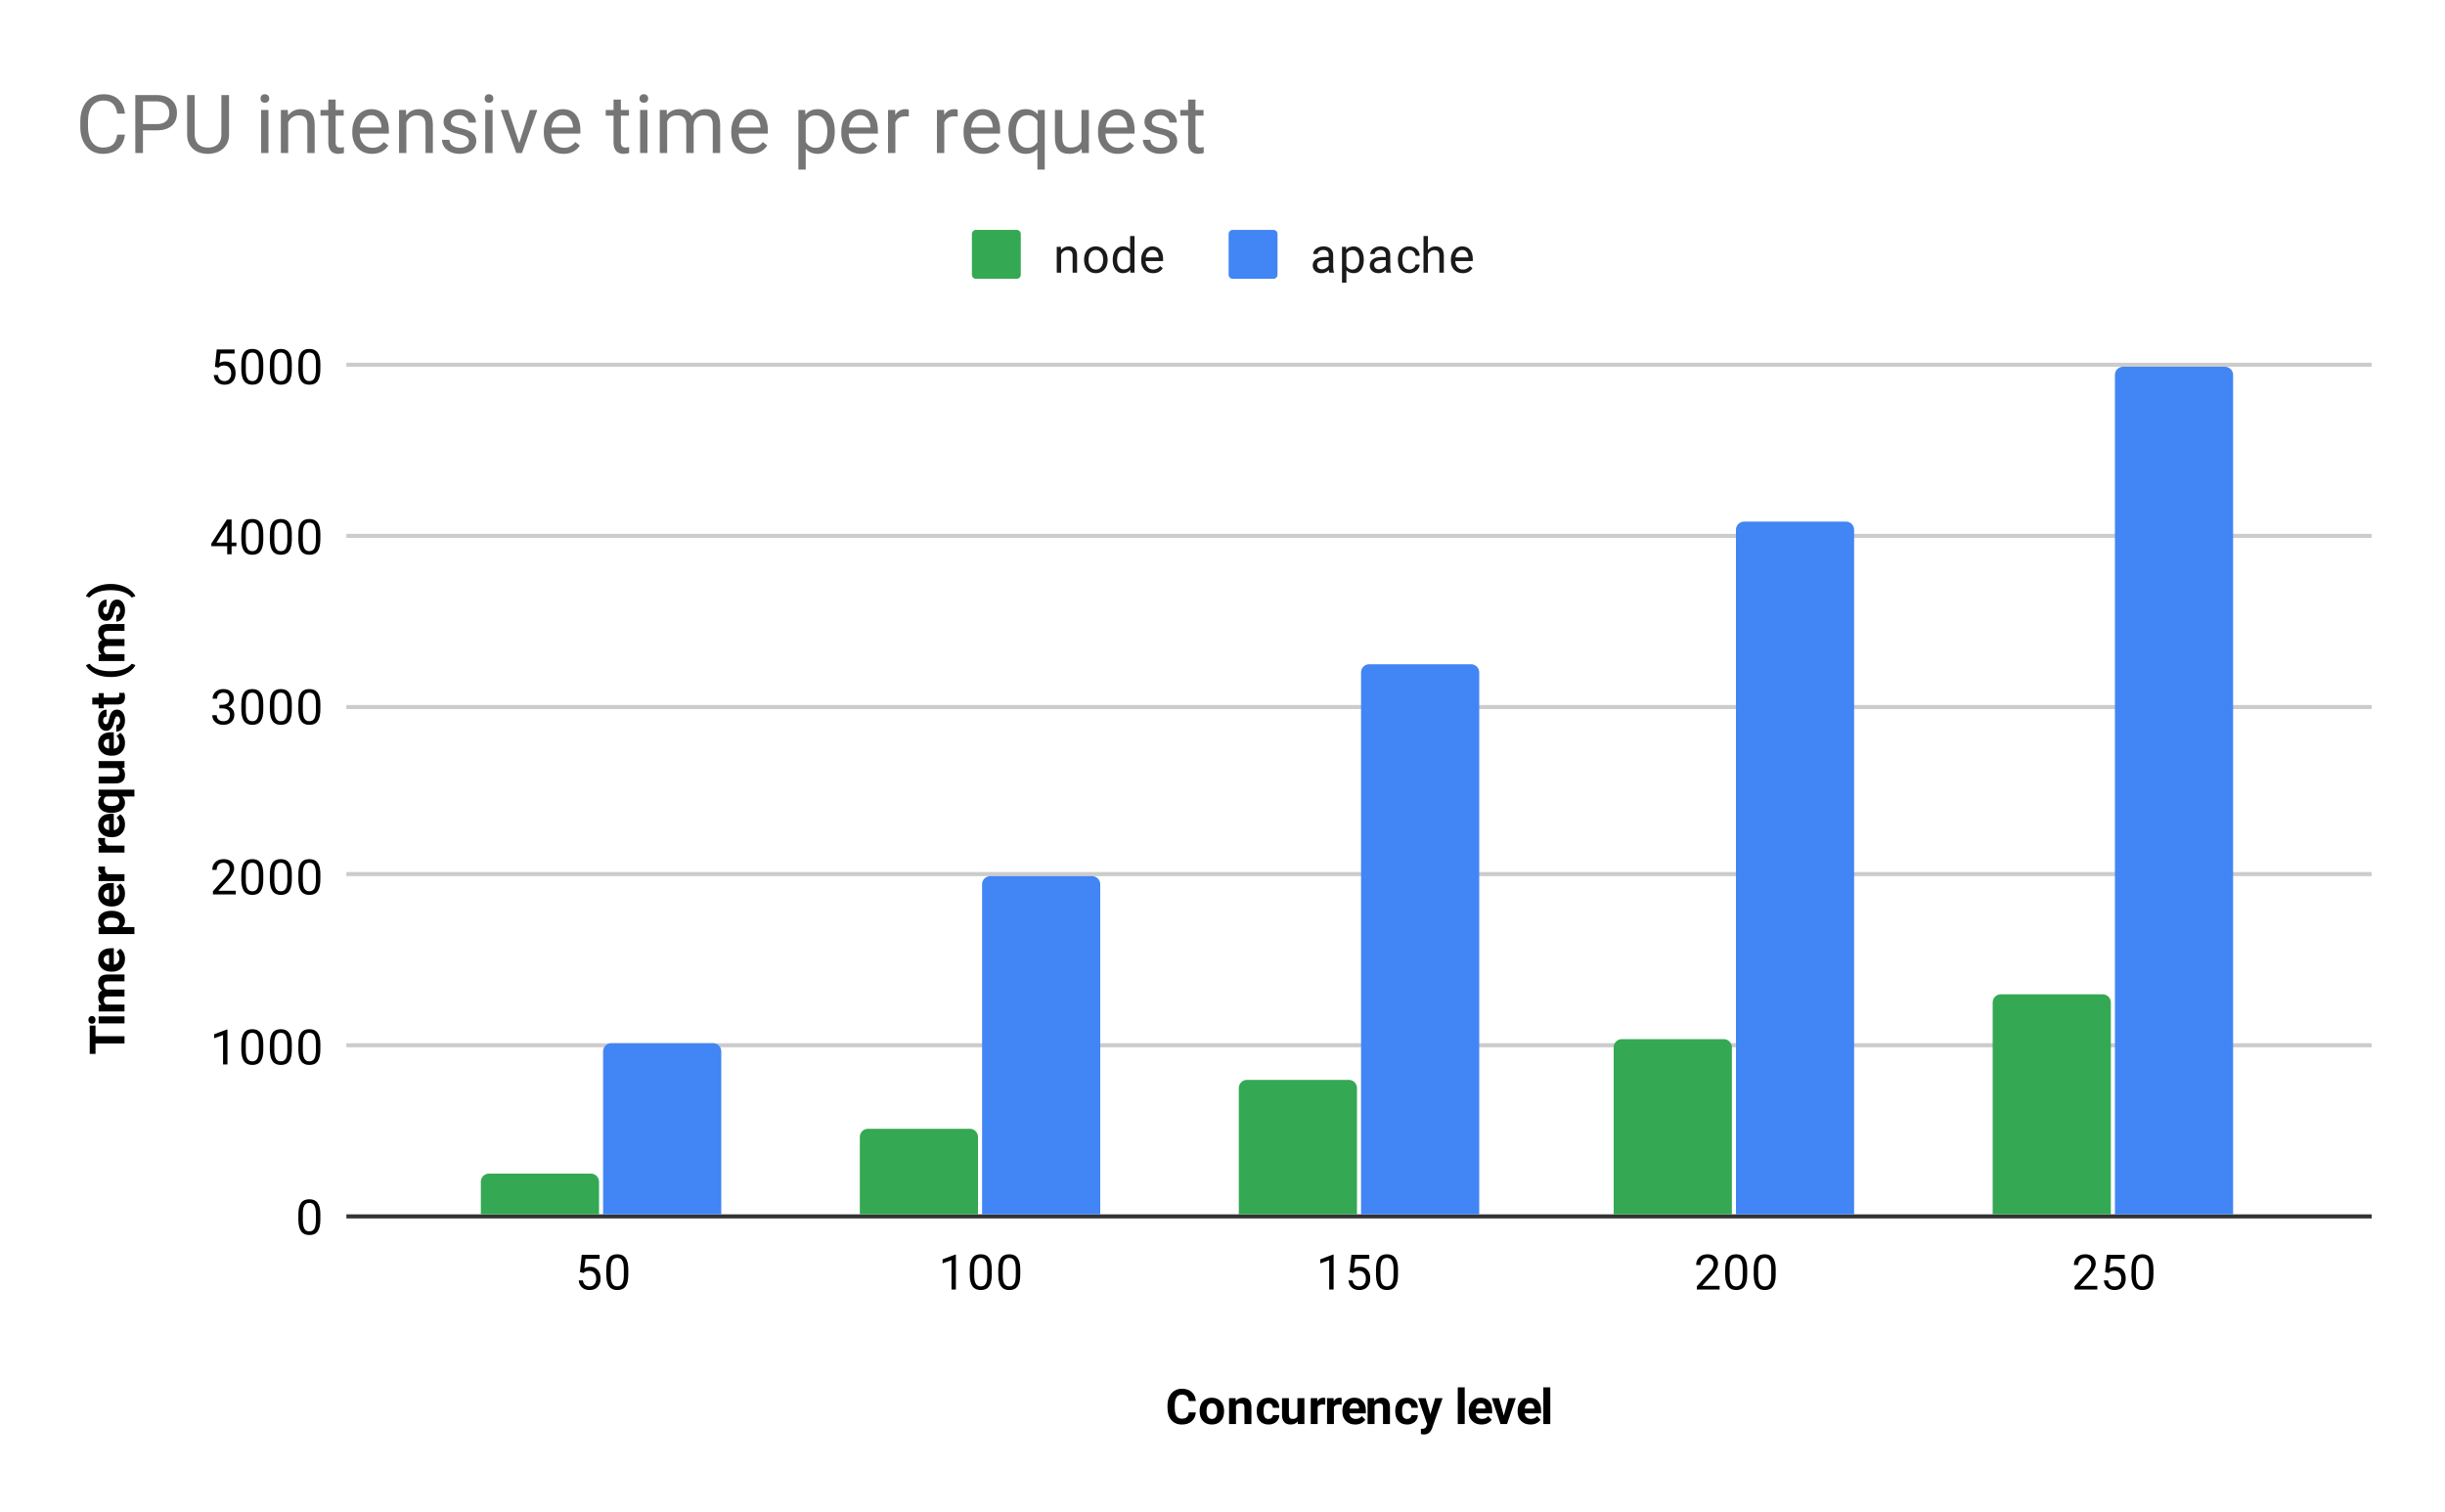 <svg version="1.1" viewBox="0.0 0.0 600.0 371.0" fill="none" stroke="none" stroke-linecap="square" stroke-miterlimit="10" width="600" height="371" xmlns:xlink="http://www.w3.org/1999/xlink" xmlns="http://www.w3.org/2000/svg"><path fill="#ffffff" d="M0 0L600.0 0L600.0 371.0L0 371.0L0 0Z" fill-rule="nonzero"/><path stroke="#333333" stroke-width="1.0" stroke-linecap="butt" d="M85.5 298.5L581.5 298.5" fill-rule="nonzero"/><path stroke="#cccccc" stroke-width="1.0" stroke-linecap="butt" d="M85.5 256.5L581.5 256.5" fill-rule="nonzero"/><path stroke="#cccccc" stroke-width="1.0" stroke-linecap="butt" d="M85.5 214.5L581.5 214.5" fill-rule="nonzero"/><path stroke="#cccccc" stroke-width="1.0" stroke-linecap="butt" d="M85.5 173.5L581.5 173.5" fill-rule="nonzero"/><path stroke="#cccccc" stroke-width="1.0" stroke-linecap="butt" d="M85.5 131.5L581.5 131.5" fill-rule="nonzero"/><path stroke="#cccccc" stroke-width="1.0" stroke-linecap="butt" d="M85.5 89.5L581.5 89.5" fill-rule="nonzero"/><clipPath id="id_0"><path d="M85.55 89.783L581.45 89.783L581.45 298.45L85.55 298.45L85.55 89.783Z" clip-rule="nonzero"/></clipPath><path stroke="#000000" stroke-width="0.0" stroke-linecap="butt" stroke-opacity="0.0" clip-path="url(#id_0)" d="M147.0 298.0L118.0 298.0L118.0 290.0C118.0 288.895 118.895 288.0 120.0 288.0L145.0 288.0C146.105 288.0 147.0 288.895 147.0 290.0Z" fill-rule="nonzero"/><path fill="#34a853" clip-path="url(#id_0)" d="M147.0 298.0L118.0 298.0L118.0 290.0C118.0 288.895 118.895 288.0 120.0 288.0L145.0 288.0C146.105 288.0 147.0 288.895 147.0 290.0Z" fill-rule="nonzero"/><path stroke="#000000" stroke-width="0.0" stroke-linecap="butt" stroke-opacity="0.0" clip-path="url(#id_0)" d="M240.0 298.0L211.0 298.0L211.0 279.0C211.0 277.895 211.895 277.0 213.0 277.0L238.0 277.0C239.105 277.0 240.0 277.895 240.0 279.0Z" fill-rule="nonzero"/><path fill="#34a853" clip-path="url(#id_0)" d="M240.0 298.0L211.0 298.0L211.0 279.0C211.0 277.895 211.895 277.0 213.0 277.0L238.0 277.0C239.105 277.0 240.0 277.895 240.0 279.0Z" fill-rule="nonzero"/><path stroke="#000000" stroke-width="0.0" stroke-linecap="butt" stroke-opacity="0.0" clip-path="url(#id_0)" d="M333.0 298.0L304.0 298.0L304.0 267.0C304.0 265.895 304.895 265.0 306.0 265.0L331.0 265.0C332.105 265.0 333.0 265.895 333.0 267.0Z" fill-rule="nonzero"/><path fill="#34a853" clip-path="url(#id_0)" d="M333.0 298.0L304.0 298.0L304.0 267.0C304.0 265.895 304.895 265.0 306.0 265.0L331.0 265.0C332.105 265.0 333.0 265.895 333.0 267.0Z" fill-rule="nonzero"/><path stroke="#000000" stroke-width="0.0" stroke-linecap="butt" stroke-opacity="0.0" clip-path="url(#id_0)" d="M425.0 298.0L396.0 298.0L396.0 257.0C396.0 255.895 396.895 255.0 398.0 255.0L423.0 255.0C424.105 255.0 425.0 255.895 425.0 257.0Z" fill-rule="nonzero"/><path fill="#34a853" clip-path="url(#id_0)" d="M425.0 298.0L396.0 298.0L396.0 257.0C396.0 255.895 396.895 255.0 398.0 255.0L423.0 255.0C424.105 255.0 425.0 255.895 425.0 257.0Z" fill-rule="nonzero"/><path stroke="#000000" stroke-width="0.0" stroke-linecap="butt" stroke-opacity="0.0" clip-path="url(#id_0)" d="M518.0 298.0L489.0 298.0L489.0 246.0C489.0 244.895 489.895 244.0 491.0 244.0L516.0 244.0C517.105 244.0 518.0 244.895 518.0 246.0Z" fill-rule="nonzero"/><path fill="#34a853" clip-path="url(#id_0)" d="M518.0 298.0L489.0 298.0L489.0 246.0C489.0 244.895 489.895 244.0 491.0 244.0L516.0 244.0C517.105 244.0 518.0 244.895 518.0 246.0Z" fill-rule="nonzero"/><path stroke="#000000" stroke-width="0.0" stroke-linecap="butt" stroke-opacity="0.0" clip-path="url(#id_0)" d="M177.0 298.0L148.0 298.0L148.0 258.0C148.0 256.895 148.895 256.0 150.0 256.0L175.0 256.0C176.105 256.0 177.0 256.895 177.0 258.0Z" fill-rule="nonzero"/><path fill="#4285f4" clip-path="url(#id_0)" d="M177.0 298.0L148.0 298.0L148.0 258.0C148.0 256.895 148.895 256.0 150.0 256.0L175.0 256.0C176.105 256.0 177.0 256.895 177.0 258.0Z" fill-rule="nonzero"/><path stroke="#000000" stroke-width="0.0" stroke-linecap="butt" stroke-opacity="0.0" clip-path="url(#id_0)" d="M270.0 298.0L241.0 298.0L241.0 217.0C241.0 215.895 241.895 215.0 243.0 215.0L268.0 215.0C269.105 215.0 270.0 215.895 270.0 217.0Z" fill-rule="nonzero"/><path fill="#4285f4" clip-path="url(#id_0)" d="M270.0 298.0L241.0 298.0L241.0 217.0C241.0 215.895 241.895 215.0 243.0 215.0L268.0 215.0C269.105 215.0 270.0 215.895 270.0 217.0Z" fill-rule="nonzero"/><path stroke="#000000" stroke-width="0.0" stroke-linecap="butt" stroke-opacity="0.0" clip-path="url(#id_0)" d="M363.0 298.0L334.0 298.0L334.0 165.0C334.0 163.895 334.895 163.0 336.0 163.0L361.0 163.0C362.105 163.0 363.0 163.895 363.0 165.0Z" fill-rule="nonzero"/><path fill="#4285f4" clip-path="url(#id_0)" d="M363.0 298.0L334.0 298.0L334.0 165.0C334.0 163.895 334.895 163.0 336.0 163.0L361.0 163.0C362.105 163.0 363.0 163.895 363.0 165.0Z" fill-rule="nonzero"/><path stroke="#000000" stroke-width="0.0" stroke-linecap="butt" stroke-opacity="0.0" clip-path="url(#id_0)" d="M455.0 298.0L426.0 298.0L426.0 130.0C426.0 128.895 426.895 128.0 428.0 128.0L453.0 128.0C454.105 128.0 455.0 128.895 455.0 130.0Z" fill-rule="nonzero"/><path fill="#4285f4" clip-path="url(#id_0)" d="M455.0 298.0L426.0 298.0L426.0 130.0C426.0 128.895 426.895 128.0 428.0 128.0L453.0 128.0C454.105 128.0 455.0 128.895 455.0 130.0Z" fill-rule="nonzero"/><path stroke="#000000" stroke-width="0.0" stroke-linecap="butt" stroke-opacity="0.0" clip-path="url(#id_0)" d="M548.0 298.0L519.0 298.0L519.0 92.0C519.0 90.895 519.895 90.0 521.0 90.0L546.0 90.0C547.105 90.0 548.0 90.895 548.0 92.0Z" fill-rule="nonzero"/><path fill="#4285f4" clip-path="url(#id_0)" d="M548.0 298.0L519.0 298.0L519.0 92.0C519.0 90.895 519.895 90.0 521.0 90.0L546.0 90.0C547.105 90.0 548.0 90.895 548.0 92.0Z" fill-rule="nonzero"/><path fill="#000000" d="M293.453 346.606Q293.359 347.981 292.438 348.778Q291.531 349.575 290.031 349.575Q288.391 349.575 287.438 348.466Q286.5 347.356 286.5 345.434L286.5 344.903Q286.5 343.684 286.938 342.747Q287.375 341.809 288.172 341.309Q288.984 340.794 290.047 340.794Q291.531 340.794 292.422 341.591Q293.328 342.387 293.469 343.809L291.719 343.809Q291.656 342.981 291.25 342.622Q290.859 342.247 290.047 342.247Q289.172 342.247 288.734 342.872Q288.297 343.497 288.281 344.825L288.281 345.466Q288.281 346.856 288.703 347.497Q289.125 348.137 290.031 348.137Q290.844 348.137 291.234 347.762Q291.641 347.387 291.703 346.606L293.453 346.606ZM294.391 346.216Q294.391 345.278 294.75 344.544Q295.109 343.794 295.797 343.403Q296.484 342.997 297.375 342.997Q298.672 342.997 299.469 343.778Q300.281 344.559 300.375 345.903L300.391 346.341Q300.391 347.809 299.578 348.7Q298.766 349.575 297.391 349.575Q296.016 349.575 295.203 348.7Q294.391 347.809 294.391 346.294L294.391 346.216ZM296.078 346.341Q296.078 347.247 296.422 347.731Q296.766 348.2 297.391 348.2Q298.016 348.2 298.359 347.731Q298.703 347.262 298.703 346.216Q298.703 345.341 298.359 344.856Q298.016 344.356 297.375 344.356Q296.766 344.356 296.422 344.841Q296.078 345.325 296.078 346.341ZM303.203 343.106L303.266 343.841Q303.938 342.997 305.078 342.997Q306.094 342.997 306.578 343.591Q307.078 344.169 307.094 345.356L307.094 349.45L305.391 349.45L305.391 345.387Q305.391 344.856 305.156 344.622Q304.922 344.372 304.375 344.372Q303.672 344.372 303.312 344.981L303.312 349.45L301.609 349.45L301.609 343.106L303.203 343.106ZM311.281 348.2Q311.75 348.2 312.047 347.95Q312.344 347.684 312.359 347.262L313.938 347.262Q313.938 347.903 313.594 348.45Q313.25 348.981 312.641 349.278Q312.047 349.575 311.312 349.575Q309.953 349.575 309.172 348.716Q308.391 347.841 308.391 346.309L308.391 346.2Q308.391 344.731 309.172 343.872Q309.953 342.997 311.312 342.997Q312.5 342.997 313.219 343.669Q313.938 344.341 313.938 345.466L312.359 345.466Q312.344 344.981 312.047 344.669Q311.75 344.356 311.281 344.356Q310.688 344.356 310.375 344.794Q310.078 345.231 310.078 346.184L310.078 346.372Q310.078 347.341 310.375 347.778Q310.672 348.2 311.281 348.2ZM318.453 348.809Q317.828 349.575 316.719 349.575Q315.688 349.575 315.156 348.981Q314.625 348.387 314.609 347.262L314.609 343.106L316.297 343.106L316.297 347.2Q316.297 348.2 317.203 348.2Q318.062 348.2 318.391 347.591L318.391 343.106L320.094 343.106L320.094 349.45L318.5 349.45L318.453 348.809ZM325.219 344.7Q324.875 344.653 324.609 344.653Q323.641 344.653 323.344 345.294L323.344 349.45L321.656 349.45L321.656 343.106L323.25 343.106L323.297 343.872Q323.812 342.997 324.703 342.997Q324.984 342.997 325.234 343.075L325.219 344.7ZM329.219 344.7Q328.875 344.653 328.609 344.653Q327.641 344.653 327.344 345.294L327.344 349.45L325.656 349.45L325.656 343.106L327.25 343.106L327.297 343.872Q327.812 342.997 328.703 342.997Q328.984 342.997 329.234 343.075L329.219 344.7ZM332.562 349.575Q331.172 349.575 330.297 348.716Q329.422 347.856 329.422 346.434L329.422 346.262Q329.422 345.309 329.781 344.559Q330.156 343.809 330.828 343.403Q331.516 342.997 332.375 342.997Q333.688 342.997 334.422 343.825Q335.172 344.637 335.172 346.137L335.172 346.825L331.141 346.825Q331.219 347.45 331.625 347.825Q332.047 348.2 332.688 348.2Q333.656 348.2 334.203 347.497L335.047 348.419Q334.656 348.966 334.0 349.278Q333.359 349.575 332.562 349.575ZM332.375 344.356Q331.875 344.356 331.562 344.7Q331.25 345.044 331.156 345.669L333.516 345.669L333.516 345.544Q333.5 344.981 333.203 344.669Q332.922 344.356 332.375 344.356ZM337.203 343.106L337.266 343.841Q337.938 342.997 339.078 342.997Q340.094 342.997 340.578 343.591Q341.078 344.169 341.094 345.356L341.094 349.45L339.391 349.45L339.391 345.387Q339.391 344.856 339.156 344.622Q338.922 344.372 338.375 344.372Q337.672 344.372 337.312 344.981L337.312 349.45L335.609 349.45L335.609 343.106L337.203 343.106ZM345.281 348.2Q345.75 348.2 346.047 347.95Q346.344 347.684 346.359 347.262L347.938 347.262Q347.938 347.903 347.594 348.45Q347.25 348.981 346.641 349.278Q346.047 349.575 345.312 349.575Q343.953 349.575 343.172 348.716Q342.391 347.841 342.391 346.309L342.391 346.2Q342.391 344.731 343.172 343.872Q343.953 342.997 345.312 342.997Q346.5 342.997 347.219 343.669Q347.938 344.341 347.938 345.466L346.359 345.466Q346.344 344.981 346.047 344.669Q345.75 344.356 345.281 344.356Q344.688 344.356 344.375 344.794Q344.078 345.231 344.078 346.184L344.078 346.372Q344.078 347.341 344.375 347.778Q344.672 348.2 345.281 348.2ZM351.016 347.059L352.188 343.106L354.0 343.106L351.453 350.434L351.312 350.762Q350.75 352.012 349.438 352.012Q349.078 352.012 348.688 351.903L348.688 350.622L348.953 350.622Q349.438 350.622 349.672 350.466Q349.906 350.325 350.047 349.997L350.234 349.466L348.016 343.106L349.844 343.106L351.016 347.059ZM359.438 349.45L357.734 349.45L357.734 340.45L359.438 340.45L359.438 349.45ZM363.562 349.575Q362.172 349.575 361.297 348.716Q360.422 347.856 360.422 346.434L360.422 346.262Q360.422 345.309 360.781 344.559Q361.156 343.809 361.828 343.403Q362.516 342.997 363.375 342.997Q364.688 342.997 365.422 343.825Q366.172 344.637 366.172 346.137L366.172 346.825L362.141 346.825Q362.219 347.45 362.625 347.825Q363.047 348.2 363.688 348.2Q364.656 348.2 365.203 347.497L366.047 348.419Q365.656 348.966 365.0 349.278Q364.359 349.575 363.562 349.575ZM363.375 344.356Q362.875 344.356 362.562 344.7Q362.25 345.044 362.156 345.669L364.516 345.669L364.516 345.544Q364.5 344.981 364.203 344.669Q363.922 344.356 363.375 344.356ZM369.031 347.387L370.203 343.106L371.969 343.106L369.828 349.45L368.219 349.45L366.078 343.106L367.844 343.106L369.031 347.387ZM375.562 349.575Q374.172 349.575 373.297 348.716Q372.422 347.856 372.422 346.434L372.422 346.262Q372.422 345.309 372.781 344.559Q373.156 343.809 373.828 343.403Q374.516 342.997 375.375 342.997Q376.688 342.997 377.422 343.825Q378.172 344.637 378.172 346.137L378.172 346.825L374.141 346.825Q374.219 347.45 374.625 347.825Q375.047 348.2 375.688 348.2Q376.656 348.2 377.203 347.497L378.047 348.419Q377.656 348.966 377.0 349.278Q376.359 349.575 375.562 349.575ZM375.375 344.356Q374.875 344.356 374.562 344.7Q374.25 345.044 374.156 345.669L376.516 345.669L376.516 345.544Q376.5 344.981 376.203 344.669Q375.922 344.356 375.375 344.356ZM380.438 349.45L378.734 349.45L378.734 340.45L380.438 340.45L380.438 349.45Z" fill-rule="nonzero"/><path fill="#000000" d="M23.441 251.679L23.441 254.289L30.55 254.289L30.55 256.054L23.441 256.054L23.441 258.632L22.019 258.632L22.019 251.679L23.441 251.679ZM30.55 249.429L30.55 251.132L24.206 251.132L24.206 249.429L30.55 249.429ZM22.566 251.226Q22.191 251.226 21.941 250.976Q21.691 250.71 21.691 250.273Q21.691 249.851 21.941 249.601Q22.191 249.335 22.566 249.335Q22.956 249.335 23.206 249.601Q23.441 249.851 23.441 250.289Q23.441 250.71 23.206 250.976Q22.956 251.226 22.566 251.226ZM24.206 246.632L24.925 246.57Q24.097 245.898 24.097 244.757Q24.097 243.523 25.066 243.07Q24.097 242.398 24.097 241.164Q24.097 240.132 24.706 239.632Q25.3 239.132 26.503 239.132L30.55 239.132L30.55 240.82L26.503 240.82Q25.972 240.82 25.722 241.039Q25.472 241.242 25.472 241.789Q25.472 242.539 26.191 242.835L30.55 242.835L30.55 244.523L26.519 244.523Q25.956 244.523 25.722 244.742Q25.472 244.96 25.472 245.476Q25.472 246.195 26.066 246.523L30.55 246.523L30.55 248.21L24.206 248.21L24.206 246.632ZM30.675 235.304Q30.675 236.695 29.816 237.57Q28.956 238.445 27.534 238.445L27.363 238.445Q26.409 238.445 25.659 238.085Q24.909 237.71 24.503 237.039Q24.097 236.351 24.097 235.492Q24.097 234.179 24.925 233.445Q25.738 232.695 27.238 232.695L27.925 232.695L27.925 236.726Q28.55 236.648 28.925 236.242Q29.3 235.82 29.3 235.179Q29.3 234.21 28.597 233.664L29.519 232.82Q30.066 233.21 30.378 233.867Q30.675 234.507 30.675 235.304ZM25.456 235.492Q25.456 235.992 25.8 236.304Q26.144 236.617 26.769 236.71L26.769 234.351L26.644 234.351Q26.081 234.367 25.769 234.664Q25.456 234.945 25.456 235.492ZM27.441 223.507Q28.909 223.507 29.8 224.179Q30.675 224.835 30.675 225.976Q30.675 226.929 30.003 227.523L32.988 227.523L32.988 229.21L24.206 229.21L24.206 227.648L24.831 227.585Q24.097 226.976 24.097 225.976Q24.097 224.804 24.972 224.164Q25.831 223.507 27.347 223.507L27.441 223.507ZM27.316 225.195Q26.425 225.195 25.956 225.523Q25.472 225.835 25.472 226.429Q25.472 227.226 26.081 227.523L28.675 227.523Q29.3 227.21 29.3 226.414Q29.3 225.195 27.316 225.195ZM30.675 219.304Q30.675 220.695 29.816 221.57Q28.956 222.445 27.534 222.445L27.363 222.445Q26.409 222.445 25.659 222.085Q24.909 221.71 24.503 221.039Q24.097 220.351 24.097 219.492Q24.097 218.179 24.925 217.445Q25.738 216.695 27.238 216.695L27.925 216.695L27.925 220.726Q28.55 220.648 28.925 220.242Q29.3 219.82 29.3 219.179Q29.3 218.21 28.597 217.664L29.519 216.82Q30.066 217.21 30.378 217.867Q30.675 218.507 30.675 219.304ZM25.456 219.492Q25.456 219.992 25.8 220.304Q26.144 220.617 26.769 220.71L26.769 218.351L26.644 218.351Q26.081 218.367 25.769 218.664Q25.456 218.945 25.456 219.492ZM25.8 212.648Q25.753 212.992 25.753 213.257Q25.753 214.226 26.394 214.523L30.55 214.523L30.55 216.21L24.206 216.21L24.206 214.617L24.972 214.57Q24.097 214.054 24.097 213.164Q24.097 212.882 24.175 212.632L25.8 212.648ZM25.8 205.648Q25.753 205.992 25.753 206.257Q25.753 207.226 26.394 207.523L30.55 207.523L30.55 209.21L24.206 209.21L24.206 207.617L24.972 207.57Q24.097 207.054 24.097 206.164Q24.097 205.882 24.175 205.632L25.8 205.648ZM30.675 202.304Q30.675 203.695 29.816 204.57Q28.956 205.445 27.534 205.445L27.363 205.445Q26.409 205.445 25.659 205.085Q24.909 204.71 24.503 204.039Q24.097 203.351 24.097 202.492Q24.097 201.179 24.925 200.445Q25.738 199.695 27.238 199.695L27.925 199.695L27.925 203.726Q28.55 203.648 28.925 203.242Q29.3 202.82 29.3 202.179Q29.3 201.21 28.597 200.664L29.519 199.82Q30.066 200.21 30.378 200.867Q30.675 201.507 30.675 202.304ZM25.456 202.492Q25.456 202.992 25.8 203.304Q26.144 203.617 26.769 203.71L26.769 201.351L26.644 201.351Q26.081 201.367 25.769 201.664Q25.456 201.945 25.456 202.492ZM27.316 199.476Q25.831 199.476 24.972 198.82Q24.097 198.148 24.097 196.992Q24.097 195.976 24.878 195.367L24.206 195.257L24.206 193.773L32.988 193.773L32.988 195.46L30.003 195.46Q30.675 196.054 30.675 197.007Q30.675 198.132 29.8 198.804Q28.909 199.476 27.316 199.476ZM27.441 197.789Q28.347 197.789 28.831 197.476Q29.3 197.148 29.3 196.57Q29.3 195.789 28.675 195.46L26.066 195.46Q25.456 195.789 25.456 196.554Q25.456 197.148 25.941 197.476Q26.409 197.789 27.441 197.789ZM29.909 188.414Q30.675 189.039 30.675 190.148Q30.675 191.179 30.081 191.71Q29.488 192.242 28.363 192.257L24.206 192.257L24.206 190.57L28.3 190.57Q29.3 190.57 29.3 189.664Q29.3 188.804 28.691 188.476L24.206 188.476L24.206 186.773L30.55 186.773L30.55 188.367L29.909 188.414ZM30.675 182.304Q30.675 183.695 29.816 184.57Q28.956 185.445 27.534 185.445L27.363 185.445Q26.409 185.445 25.659 185.085Q24.909 184.71 24.503 184.039Q24.097 183.351 24.097 182.492Q24.097 181.179 24.925 180.445Q25.738 179.695 27.238 179.695L27.925 179.695L27.925 183.726Q28.55 183.648 28.925 183.242Q29.3 182.82 29.3 182.179Q29.3 181.21 28.597 180.664L29.519 179.82Q30.066 180.21 30.378 180.867Q30.675 181.507 30.675 182.304ZM25.456 182.492Q25.456 182.992 25.8 183.304Q26.144 183.617 26.769 183.71L26.769 181.351L26.644 181.351Q26.081 181.367 25.769 181.664Q25.456 181.945 25.456 182.492ZM28.8 175.789Q28.488 175.789 28.316 176.101Q28.128 176.398 27.988 177.07Q27.519 179.335 26.066 179.335Q25.222 179.335 24.659 178.648Q24.097 177.945 24.097 176.804Q24.097 175.601 24.659 174.882Q25.222 174.148 26.144 174.148L26.144 175.851Q25.769 175.851 25.534 176.085Q25.3 176.32 25.3 176.82Q25.3 177.242 25.503 177.476Q25.691 177.71 25.988 177.71Q26.269 177.71 26.441 177.445Q26.613 177.179 26.738 176.554Q26.863 175.914 27.019 175.476Q27.519 174.132 28.722 174.132Q29.597 174.132 30.144 174.882Q30.675 175.617 30.675 176.804Q30.675 177.601 30.394 178.226Q30.097 178.835 29.613 179.195Q29.113 179.539 28.534 179.539L28.534 177.929Q28.988 177.914 29.238 177.601Q29.472 177.289 29.472 176.773Q29.472 176.273 29.284 176.039Q29.097 175.789 28.8 175.789ZM22.644 171.195L24.206 171.195L24.206 170.101L25.456 170.101L25.456 171.195L28.613 171.195Q28.972 171.195 29.128 171.054Q29.269 170.914 29.269 170.539Q29.269 170.257 29.238 170.039L30.519 170.039Q30.675 170.539 30.675 171.07Q30.675 172.851 28.863 172.882L25.456 172.882L25.456 173.804L24.206 173.804L24.206 172.882L22.644 172.882L22.644 171.195ZM27.081 166.132Q25.738 166.132 24.534 165.789Q23.316 165.429 22.378 164.726Q21.441 164.023 21.081 163.21L21.988 162.882Q22.628 163.742 23.956 164.226Q25.269 164.71 27.05 164.71L27.222 164.71Q29.003 164.71 30.331 164.242Q31.659 163.757 32.316 162.882L33.222 163.21Q32.863 164.007 31.956 164.695Q31.05 165.382 29.863 165.757Q28.675 166.117 27.394 166.132L27.081 166.132ZM24.206 160.632L24.925 160.57Q24.097 159.898 24.097 158.757Q24.097 157.523 25.066 157.07Q24.097 156.398 24.097 155.164Q24.097 154.132 24.706 153.632Q25.3 153.132 26.503 153.132L30.55 153.132L30.55 154.82L26.503 154.82Q25.972 154.82 25.722 155.039Q25.472 155.242 25.472 155.789Q25.472 156.539 26.191 156.835L30.55 156.835L30.55 158.523L26.519 158.523Q25.956 158.523 25.722 158.742Q25.472 158.96 25.472 159.476Q25.472 160.195 26.066 160.523L30.55 160.523L30.55 162.21L24.206 162.21L24.206 160.632ZM28.8 148.789Q28.488 148.789 28.316 149.101Q28.128 149.398 27.988 150.07Q27.519 152.335 26.066 152.335Q25.222 152.335 24.659 151.648Q24.097 150.945 24.097 149.804Q24.097 148.601 24.659 147.882Q25.222 147.148 26.144 147.148L26.144 148.851Q25.769 148.851 25.534 149.085Q25.3 149.32 25.3 149.82Q25.3 150.242 25.503 150.476Q25.691 150.71 25.988 150.71Q26.269 150.71 26.441 150.445Q26.613 150.179 26.738 149.554Q26.863 148.914 27.019 148.476Q27.519 147.132 28.722 147.132Q29.597 147.132 30.144 147.882Q30.675 148.617 30.675 149.804Q30.675 150.601 30.394 151.226Q30.097 151.835 29.613 152.195Q29.113 152.539 28.534 152.539L28.534 150.929Q28.988 150.914 29.238 150.601Q29.472 150.289 29.472 149.773Q29.472 149.273 29.284 149.039Q29.097 148.789 28.8 148.789ZM27.222 143.304Q28.534 143.304 29.769 143.679Q30.988 144.054 31.925 144.773Q32.863 145.492 33.222 146.304L32.316 146.632Q31.691 145.804 30.394 145.32Q29.081 144.835 27.378 144.82L27.066 144.82Q25.316 144.82 23.988 145.304Q22.644 145.773 21.972 146.632L21.081 146.304Q21.425 145.507 22.331 144.804Q23.238 144.101 24.456 143.71Q25.659 143.32 26.956 143.304L27.222 143.304Z" fill-rule="nonzero"/><path fill="#000000" d="M78.612 299.309Q78.612 301.216 77.956 302.153Q77.316 303.075 75.925 303.075Q74.566 303.075 73.909 302.169Q73.253 301.262 73.222 299.45L73.222 298.012Q73.222 296.122 73.862 295.216Q74.519 294.294 75.909 294.294Q77.284 294.294 77.941 295.184Q78.597 296.059 78.612 297.903L78.612 299.309ZM77.519 297.825Q77.519 296.45 77.128 295.825Q76.753 295.184 75.909 295.184Q75.081 295.184 74.691 295.825Q74.316 296.45 74.316 297.747L74.316 299.481Q74.316 300.856 74.706 301.528Q75.112 302.184 75.925 302.184Q76.722 302.184 77.112 301.559Q77.503 300.934 77.519 299.606L77.519 297.825Z" fill-rule="nonzero"/><path fill="#000000" d="M55.816 261.217L54.737 261.217L54.737 253.998L52.55 254.795L52.55 253.81L55.659 252.639L55.816 252.639L55.816 261.217ZM64.612 257.576Q64.612 259.482 63.956 260.42Q63.316 261.342 61.925 261.342Q60.566 261.342 59.909 260.435Q59.253 259.529 59.222 257.717L59.222 256.279Q59.222 254.389 59.862 253.482Q60.519 252.56 61.909 252.56Q63.284 252.56 63.941 253.451Q64.597 254.326 64.612 256.17L64.612 257.576ZM63.519 256.092Q63.519 254.717 63.128 254.092Q62.753 253.451 61.909 253.451Q61.081 253.451 60.691 254.092Q60.316 254.717 60.316 256.014L60.316 257.748Q60.316 259.123 60.706 259.795Q61.112 260.451 61.925 260.451Q62.722 260.451 63.112 259.826Q63.503 259.201 63.519 257.873L63.519 256.092ZM71.612 257.576Q71.612 259.482 70.956 260.42Q70.316 261.342 68.925 261.342Q67.566 261.342 66.909 260.435Q66.253 259.529 66.222 257.717L66.222 256.279Q66.222 254.389 66.862 253.482Q67.519 252.56 68.909 252.56Q70.284 252.56 70.941 253.451Q71.597 254.326 71.612 256.17L71.612 257.576ZM70.519 256.092Q70.519 254.717 70.128 254.092Q69.753 253.451 68.909 253.451Q68.081 253.451 67.691 254.092Q67.316 254.717 67.316 256.014L67.316 257.748Q67.316 259.123 67.706 259.795Q68.112 260.451 68.925 260.451Q69.722 260.451 70.112 259.826Q70.503 259.201 70.519 257.873L70.519 256.092ZM78.612 257.576Q78.612 259.482 77.956 260.42Q77.316 261.342 75.925 261.342Q74.566 261.342 73.909 260.435Q73.253 259.529 73.222 257.717L73.222 256.279Q73.222 254.389 73.862 253.482Q74.519 252.56 75.909 252.56Q77.284 252.56 77.941 253.451Q78.597 254.326 78.612 256.17L78.612 257.576ZM77.519 256.092Q77.519 254.717 77.128 254.092Q76.753 253.451 75.909 253.451Q75.081 253.451 74.691 254.092Q74.316 254.717 74.316 256.014L74.316 257.748Q74.316 259.123 74.706 259.795Q75.112 260.451 75.925 260.451Q76.722 260.451 77.112 259.826Q77.503 259.201 77.519 257.873L77.519 256.092Z" fill-rule="nonzero"/><path fill="#000000" d="M57.847 219.483L52.253 219.483L52.253 218.702L55.206 215.421Q55.862 214.671 56.112 214.218Q56.362 213.749 56.362 213.249Q56.362 212.577 55.956 212.155Q55.566 211.718 54.878 211.718Q54.081 211.718 53.628 212.186Q53.175 212.64 53.175 213.468L52.097 213.468Q52.097 212.28 52.847 211.561Q53.612 210.827 54.878 210.827Q56.081 210.827 56.769 211.452Q57.456 212.077 57.456 213.124Q57.456 214.374 55.847 216.124L53.566 218.593L57.847 218.593L57.847 219.483ZM64.612 215.843Q64.612 217.749 63.956 218.686Q63.316 219.608 61.925 219.608Q60.566 219.608 59.909 218.702Q59.253 217.796 59.222 215.983L59.222 214.546Q59.222 212.655 59.862 211.749Q60.519 210.827 61.909 210.827Q63.284 210.827 63.941 211.718Q64.597 212.593 64.612 214.436L64.612 215.843ZM63.519 214.358Q63.519 212.983 63.128 212.358Q62.753 211.718 61.909 211.718Q61.081 211.718 60.691 212.358Q60.316 212.983 60.316 214.28L60.316 216.015Q60.316 217.39 60.706 218.061Q61.112 218.718 61.925 218.718Q62.722 218.718 63.112 218.093Q63.503 217.468 63.519 216.14L63.519 214.358ZM71.612 215.843Q71.612 217.749 70.956 218.686Q70.316 219.608 68.925 219.608Q67.566 219.608 66.909 218.702Q66.253 217.796 66.222 215.983L66.222 214.546Q66.222 212.655 66.862 211.749Q67.519 210.827 68.909 210.827Q70.284 210.827 70.941 211.718Q71.597 212.593 71.612 214.436L71.612 215.843ZM70.519 214.358Q70.519 212.983 70.128 212.358Q69.753 211.718 68.909 211.718Q68.081 211.718 67.691 212.358Q67.316 212.983 67.316 214.28L67.316 216.015Q67.316 217.39 67.706 218.061Q68.112 218.718 68.925 218.718Q69.722 218.718 70.112 218.093Q70.503 217.468 70.519 216.14L70.519 214.358ZM78.612 215.843Q78.612 217.749 77.956 218.686Q77.316 219.608 75.925 219.608Q74.566 219.608 73.909 218.702Q73.253 217.796 73.222 215.983L73.222 214.546Q73.222 212.655 73.862 211.749Q74.519 210.827 75.909 210.827Q77.284 210.827 77.941 211.718Q78.597 212.593 78.612 214.436L78.612 215.843ZM77.519 214.358Q77.519 212.983 77.128 212.358Q76.753 211.718 75.909 211.718Q75.081 211.718 74.691 212.358Q74.316 212.983 74.316 214.28L74.316 216.015Q74.316 217.39 74.706 218.061Q75.112 218.718 75.925 218.718Q76.722 218.718 77.112 218.093Q77.503 217.468 77.519 216.14L77.519 214.358Z" fill-rule="nonzero"/><path fill="#000000" d="M53.831 172.953L54.644 172.953Q55.425 172.938 55.862 172.547Q56.3 172.156 56.3 171.484Q56.3 169.984 54.8 169.984Q54.097 169.984 53.675 170.391Q53.269 170.797 53.269 171.453L52.175 171.453Q52.175 170.438 52.909 169.766Q53.659 169.094 54.8 169.094Q56.003 169.094 56.691 169.734Q57.378 170.375 57.378 171.516Q57.378 172.078 57.019 172.594Q56.659 173.109 56.034 173.375Q56.737 173.594 57.112 174.109Q57.503 174.625 57.503 175.375Q57.503 176.516 56.753 177.203Q56.003 177.875 54.8 177.875Q53.612 177.875 52.847 177.219Q52.097 176.562 52.097 175.5L53.191 175.5Q53.191 176.172 53.628 176.578Q54.066 176.984 54.816 176.984Q55.597 176.984 56.003 176.578Q56.425 176.156 56.425 175.391Q56.425 174.656 55.972 174.266Q55.519 173.859 54.644 173.844L53.831 173.844L53.831 172.953ZM64.612 174.109Q64.612 176.016 63.956 176.953Q63.316 177.875 61.925 177.875Q60.566 177.875 59.909 176.969Q59.253 176.062 59.222 174.25L59.222 172.812Q59.222 170.922 59.862 170.016Q60.519 169.094 61.909 169.094Q63.284 169.094 63.941 169.984Q64.597 170.859 64.612 172.703L64.612 174.109ZM63.519 172.625Q63.519 171.25 63.128 170.625Q62.753 169.984 61.909 169.984Q61.081 169.984 60.691 170.625Q60.316 171.25 60.316 172.547L60.316 174.281Q60.316 175.656 60.706 176.328Q61.112 176.984 61.925 176.984Q62.722 176.984 63.112 176.359Q63.503 175.734 63.519 174.406L63.519 172.625ZM71.612 174.109Q71.612 176.016 70.956 176.953Q70.316 177.875 68.925 177.875Q67.566 177.875 66.909 176.969Q66.253 176.062 66.222 174.25L66.222 172.812Q66.222 170.922 66.862 170.016Q67.519 169.094 68.909 169.094Q70.284 169.094 70.941 169.984Q71.597 170.859 71.612 172.703L71.612 174.109ZM70.519 172.625Q70.519 171.25 70.128 170.625Q69.753 169.984 68.909 169.984Q68.081 169.984 67.691 170.625Q67.316 171.25 67.316 172.547L67.316 174.281Q67.316 175.656 67.706 176.328Q68.112 176.984 68.925 176.984Q69.722 176.984 70.112 176.359Q70.503 175.734 70.519 174.406L70.519 172.625ZM78.612 174.109Q78.612 176.016 77.956 176.953Q77.316 177.875 75.925 177.875Q74.566 177.875 73.909 176.969Q73.253 176.062 73.222 174.25L73.222 172.812Q73.222 170.922 73.862 170.016Q74.519 169.094 75.909 169.094Q77.284 169.094 77.941 169.984Q78.597 170.859 78.612 172.703L78.612 174.109ZM77.519 172.625Q77.519 171.25 77.128 170.625Q76.753 169.984 75.909 169.984Q75.081 169.984 74.691 170.625Q74.316 171.25 74.316 172.547L74.316 174.281Q74.316 175.656 74.706 176.328Q75.112 176.984 75.925 176.984Q76.722 176.984 77.112 176.359Q77.503 175.734 77.519 174.406L77.519 172.625Z" fill-rule="nonzero"/><path fill="#000000" d="M56.831 133.157L58.019 133.157L58.019 134.032L56.831 134.032L56.831 136.017L55.753 136.017L55.753 134.032L51.862 134.032L51.862 133.392L55.675 127.485L56.831 127.485L56.831 133.157ZM53.097 133.157L55.753 133.157L55.753 128.97L55.612 129.204L53.097 133.157ZM64.612 132.376Q64.612 134.282 63.956 135.22Q63.316 136.142 61.925 136.142Q60.566 136.142 59.909 135.235Q59.253 134.329 59.222 132.517L59.222 131.079Q59.222 129.189 59.862 128.282Q60.519 127.36 61.909 127.36Q63.284 127.36 63.941 128.251Q64.597 129.126 64.612 130.97L64.612 132.376ZM63.519 130.892Q63.519 129.517 63.128 128.892Q62.753 128.251 61.909 128.251Q61.081 128.251 60.691 128.892Q60.316 129.517 60.316 130.814L60.316 132.548Q60.316 133.923 60.706 134.595Q61.112 135.251 61.925 135.251Q62.722 135.251 63.112 134.626Q63.503 134.001 63.519 132.673L63.519 130.892ZM71.612 132.376Q71.612 134.282 70.956 135.22Q70.316 136.142 68.925 136.142Q67.566 136.142 66.909 135.235Q66.253 134.329 66.222 132.517L66.222 131.079Q66.222 129.189 66.862 128.282Q67.519 127.36 68.909 127.36Q70.284 127.36 70.941 128.251Q71.597 129.126 71.612 130.97L71.612 132.376ZM70.519 130.892Q70.519 129.517 70.128 128.892Q69.753 128.251 68.909 128.251Q68.081 128.251 67.691 128.892Q67.316 129.517 67.316 130.814L67.316 132.548Q67.316 133.923 67.706 134.595Q68.112 135.251 68.925 135.251Q69.722 135.251 70.112 134.626Q70.503 134.001 70.519 132.673L70.519 130.892ZM78.612 132.376Q78.612 134.282 77.956 135.22Q77.316 136.142 75.925 136.142Q74.566 136.142 73.909 135.235Q73.253 134.329 73.222 132.517L73.222 131.079Q73.222 129.189 73.862 128.282Q74.519 127.36 75.909 127.36Q77.284 127.36 77.941 128.251Q78.597 129.126 78.612 130.97L78.612 132.376ZM77.519 130.892Q77.519 129.517 77.128 128.892Q76.753 128.251 75.909 128.251Q75.081 128.251 74.691 128.892Q74.316 129.517 74.316 130.814L74.316 132.548Q74.316 133.923 74.706 134.595Q75.112 135.251 75.925 135.251Q76.722 135.251 77.112 134.626Q77.503 134.001 77.519 132.673L77.519 130.892Z" fill-rule="nonzero"/><path fill="#000000" d="M52.753 90.002L53.191 85.752L57.566 85.752L57.566 86.752L54.112 86.752L53.847 89.08Q54.487 88.705 55.284 88.705Q56.441 88.705 57.128 89.486Q57.816 90.252 57.816 91.565Q57.816 92.877 57.097 93.643Q56.394 94.408 55.112 94.408Q53.987 94.408 53.269 93.783Q52.55 93.143 52.456 92.033L53.472 92.033Q53.581 92.768 54.003 93.143Q54.425 93.518 55.112 93.518Q55.862 93.518 56.3 93.002Q56.737 92.486 56.737 91.58Q56.737 90.721 56.269 90.205Q55.8 89.69 55.019 89.69Q54.316 89.69 53.909 89.986L53.628 90.221L52.753 90.002ZM64.612 90.643Q64.612 92.549 63.956 93.486Q63.316 94.408 61.925 94.408Q60.566 94.408 59.909 93.502Q59.253 92.596 59.222 90.783L59.222 89.346Q59.222 87.455 59.862 86.549Q60.519 85.627 61.909 85.627Q63.284 85.627 63.941 86.518Q64.597 87.393 64.612 89.236L64.612 90.643ZM63.519 89.158Q63.519 87.783 63.128 87.158Q62.753 86.518 61.909 86.518Q61.081 86.518 60.691 87.158Q60.316 87.783 60.316 89.08L60.316 90.815Q60.316 92.19 60.706 92.861Q61.112 93.518 61.925 93.518Q62.722 93.518 63.112 92.893Q63.503 92.268 63.519 90.94L63.519 89.158ZM71.612 90.643Q71.612 92.549 70.956 93.486Q70.316 94.408 68.925 94.408Q67.566 94.408 66.909 93.502Q66.253 92.596 66.222 90.783L66.222 89.346Q66.222 87.455 66.862 86.549Q67.519 85.627 68.909 85.627Q70.284 85.627 70.941 86.518Q71.597 87.393 71.612 89.236L71.612 90.643ZM70.519 89.158Q70.519 87.783 70.128 87.158Q69.753 86.518 68.909 86.518Q68.081 86.518 67.691 87.158Q67.316 87.783 67.316 89.08L67.316 90.815Q67.316 92.19 67.706 92.861Q68.112 93.518 68.925 93.518Q69.722 93.518 70.112 92.893Q70.503 92.268 70.519 90.94L70.519 89.158ZM78.612 90.643Q78.612 92.549 77.956 93.486Q77.316 94.408 75.925 94.408Q74.566 94.408 73.909 93.502Q73.253 92.596 73.222 90.783L73.222 89.346Q73.222 87.455 73.862 86.549Q74.519 85.627 75.909 85.627Q77.284 85.627 77.941 86.518Q78.597 87.393 78.612 89.236L78.612 90.643ZM77.519 89.158Q77.519 87.783 77.128 87.158Q76.753 86.518 75.909 86.518Q75.081 86.518 74.691 87.158Q74.316 87.783 74.316 89.08L74.316 90.815Q74.316 92.19 74.706 92.861Q75.112 93.518 75.925 93.518Q76.722 93.518 77.112 92.893Q77.503 92.268 77.519 90.94L77.519 89.158Z" fill-rule="nonzero"/><path fill="#000000" d="M142.32 312.169L142.757 307.919L147.132 307.919L147.132 308.919L143.679 308.919L143.414 311.247Q144.054 310.872 144.851 310.872Q146.007 310.872 146.695 311.653Q147.382 312.419 147.382 313.731Q147.382 315.044 146.664 315.809Q145.961 316.575 144.679 316.575Q143.554 316.575 142.836 315.95Q142.117 315.309 142.023 314.2L143.039 314.2Q143.148 314.934 143.57 315.309Q143.992 315.684 144.679 315.684Q145.429 315.684 145.867 315.169Q146.304 314.653 146.304 313.747Q146.304 312.887 145.836 312.372Q145.367 311.856 144.586 311.856Q143.882 311.856 143.476 312.153L143.195 312.387L142.32 312.169ZM154.179 312.809Q154.179 314.716 153.523 315.653Q152.882 316.575 151.492 316.575Q150.132 316.575 149.476 315.669Q148.82 314.762 148.789 312.95L148.789 311.512Q148.789 309.622 149.429 308.716Q150.086 307.794 151.476 307.794Q152.851 307.794 153.507 308.684Q154.164 309.559 154.179 311.403L154.179 312.809ZM153.086 311.325Q153.086 309.95 152.695 309.325Q152.32 308.684 151.476 308.684Q150.648 308.684 150.257 309.325Q149.882 309.95 149.882 311.247L149.882 312.981Q149.882 314.356 150.273 315.028Q150.679 315.684 151.492 315.684Q152.289 315.684 152.679 315.059Q153.07 314.434 153.086 313.106L153.086 311.325Z" fill-rule="nonzero"/><path fill="#000000" d="M234.574 316.45L233.496 316.45L233.496 309.231L231.308 310.028L231.308 309.044L234.418 307.872L234.574 307.872L234.574 316.45ZM243.371 312.809Q243.371 314.716 242.715 315.653Q242.074 316.575 240.683 316.575Q239.324 316.575 238.668 315.669Q238.012 314.762 237.98 312.95L237.98 311.512Q237.98 309.622 238.621 308.716Q239.277 307.794 240.668 307.794Q242.043 307.794 242.699 308.684Q243.355 309.559 243.371 311.403L243.371 312.809ZM242.277 311.325Q242.277 309.95 241.887 309.325Q241.512 308.684 240.668 308.684Q239.84 308.684 239.449 309.325Q239.074 309.95 239.074 311.247L239.074 312.981Q239.074 314.356 239.465 315.028Q239.871 315.684 240.683 315.684Q241.48 315.684 241.871 315.059Q242.262 314.434 242.277 313.106L242.277 311.325ZM250.371 312.809Q250.371 314.716 249.715 315.653Q249.074 316.575 247.683 316.575Q246.324 316.575 245.668 315.669Q245.012 314.762 244.98 312.95L244.98 311.512Q244.98 309.622 245.621 308.716Q246.277 307.794 247.668 307.794Q249.043 307.794 249.699 308.684Q250.355 309.559 250.371 311.403L250.371 312.809ZM249.277 311.325Q249.277 309.95 248.887 309.325Q248.512 308.684 247.668 308.684Q246.84 308.684 246.449 309.325Q246.074 309.95 246.074 311.247L246.074 312.981Q246.074 314.356 246.465 315.028Q246.871 315.684 247.683 315.684Q248.48 315.684 248.871 315.059Q249.262 314.434 249.277 313.106L249.277 311.325Z" fill-rule="nonzero"/><path fill="#000000" d="M327.266 316.45L326.188 316.45L326.188 309.231L324.0 310.028L324.0 309.044L327.109 307.872L327.266 307.872L327.266 316.45ZM331.203 312.169L331.641 307.919L336.016 307.919L336.016 308.919L332.562 308.919L332.297 311.247Q332.938 310.872 333.734 310.872Q334.891 310.872 335.578 311.653Q336.266 312.419 336.266 313.731Q336.266 315.044 335.547 315.809Q334.844 316.575 333.562 316.575Q332.438 316.575 331.719 315.95Q331.0 315.309 330.906 314.2L331.922 314.2Q332.031 314.934 332.453 315.309Q332.875 315.684 333.562 315.684Q334.312 315.684 334.75 315.169Q335.188 314.653 335.188 313.747Q335.188 312.887 334.719 312.372Q334.25 311.856 333.469 311.856Q332.766 311.856 332.359 312.153L332.078 312.387L331.203 312.169ZM343.062 312.809Q343.062 314.716 342.406 315.653Q341.766 316.575 340.375 316.575Q339.016 316.575 338.359 315.669Q337.703 314.762 337.672 312.95L337.672 311.512Q337.672 309.622 338.312 308.716Q338.969 307.794 340.359 307.794Q341.734 307.794 342.391 308.684Q343.047 309.559 343.062 311.403L343.062 312.809ZM341.969 311.325Q341.969 309.95 341.578 309.325Q341.203 308.684 340.359 308.684Q339.531 308.684 339.141 309.325Q338.766 309.95 338.766 311.247L338.766 312.981Q338.766 314.356 339.156 315.028Q339.562 315.684 340.375 315.684Q341.172 315.684 341.562 315.059Q341.953 314.434 341.969 313.106L341.969 311.325Z" fill-rule="nonzero"/><path fill="#000000" d="M421.988 316.45L416.395 316.45L416.395 315.669L419.348 312.387Q420.004 311.637 420.254 311.184Q420.504 310.716 420.504 310.216Q420.504 309.544 420.098 309.122Q419.707 308.684 419.02 308.684Q418.223 308.684 417.77 309.153Q417.317 309.606 417.317 310.434L416.238 310.434Q416.238 309.247 416.988 308.528Q417.754 307.794 419.02 307.794Q420.223 307.794 420.91 308.419Q421.598 309.044 421.598 310.091Q421.598 311.341 419.988 313.091L417.707 315.559L421.988 315.559L421.988 316.45ZM428.754 312.809Q428.754 314.716 428.098 315.653Q427.457 316.575 426.067 316.575Q424.707 316.575 424.051 315.669Q423.395 314.762 423.363 312.95L423.363 311.512Q423.363 309.622 424.004 308.716Q424.66 307.794 426.051 307.794Q427.426 307.794 428.082 308.684Q428.738 309.559 428.754 311.403L428.754 312.809ZM427.66 311.325Q427.66 309.95 427.27 309.325Q426.895 308.684 426.051 308.684Q425.223 308.684 424.832 309.325Q424.457 309.95 424.457 311.247L424.457 312.981Q424.457 314.356 424.848 315.028Q425.254 315.684 426.067 315.684Q426.863 315.684 427.254 315.059Q427.645 314.434 427.66 313.106L427.66 311.325ZM435.754 312.809Q435.754 314.716 435.098 315.653Q434.457 316.575 433.067 316.575Q431.707 316.575 431.051 315.669Q430.395 314.762 430.363 312.95L430.363 311.512Q430.363 309.622 431.004 308.716Q431.66 307.794 433.051 307.794Q434.426 307.794 435.082 308.684Q435.738 309.559 435.754 311.403L435.754 312.809ZM434.66 311.325Q434.66 309.95 434.27 309.325Q433.895 308.684 433.051 308.684Q432.223 308.684 431.832 309.325Q431.457 309.95 431.457 311.247L431.457 312.981Q431.457 314.356 431.848 315.028Q432.254 315.684 433.067 315.684Q433.863 315.684 434.254 315.059Q434.645 314.434 434.66 313.106L434.66 311.325Z" fill-rule="nonzero"/><path fill="#000000" d="M514.68 316.45L509.086 316.45L509.086 315.669L512.039 312.387Q512.696 311.637 512.946 311.184Q513.196 310.716 513.196 310.216Q513.196 309.544 512.789 309.122Q512.399 308.684 511.711 308.684Q510.914 308.684 510.461 309.153Q510.008 309.606 510.008 310.434L508.93 310.434Q508.93 309.247 509.68 308.528Q510.446 307.794 511.711 307.794Q512.914 307.794 513.602 308.419Q514.289 309.044 514.289 310.091Q514.289 311.341 512.68 313.091L510.399 315.559L514.68 315.559L514.68 316.45ZM516.586 312.169L517.024 307.919L521.399 307.919L521.399 308.919L517.946 308.919L517.68 311.247Q518.321 310.872 519.118 310.872Q520.274 310.872 520.961 311.653Q521.649 312.419 521.649 313.731Q521.649 315.044 520.93 315.809Q520.227 316.575 518.946 316.575Q517.821 316.575 517.102 315.95Q516.383 315.309 516.289 314.2L517.305 314.2Q517.414 314.934 517.836 315.309Q518.258 315.684 518.946 315.684Q519.696 315.684 520.133 315.169Q520.571 314.653 520.571 313.747Q520.571 312.887 520.102 312.372Q519.633 311.856 518.852 311.856Q518.149 311.856 517.743 312.153L517.461 312.387L516.586 312.169ZM528.446 312.809Q528.446 314.716 527.789 315.653Q527.149 316.575 525.758 316.575Q524.399 316.575 523.743 315.669Q523.086 314.762 523.055 312.95L523.055 311.512Q523.055 309.622 523.696 308.716Q524.352 307.794 525.743 307.794Q527.118 307.794 527.774 308.684Q528.43 309.559 528.446 311.403L528.446 312.809ZM527.352 311.325Q527.352 309.95 526.961 309.325Q526.586 308.684 525.743 308.684Q524.914 308.684 524.524 309.325Q524.149 309.95 524.149 311.247L524.149 312.981Q524.149 314.356 524.539 315.028Q524.946 315.684 525.758 315.684Q526.555 315.684 526.946 315.059Q527.336 314.434 527.352 313.106L527.352 311.325Z" fill-rule="nonzero"/><path fill="#34a853" d="M238.5 57.417C238.5 56.864 238.948 56.417 239.5 56.417L249.5 56.417C250.052 56.417 250.5 56.864 250.5 57.417L250.5 67.417C250.5 67.969 250.052 68.417 249.5 68.417L239.5 68.417C238.948 68.417 238.5 67.969 238.5 67.417Z" fill-rule="nonzero"/><path fill="#1a1a1a" d="M260.344 60.573L260.375 61.37Q261.109 60.464 262.281 60.464Q264.297 60.464 264.312 62.729L264.312 66.917L263.219 66.917L263.219 62.714Q263.219 62.042 262.906 61.714Q262.609 61.385 261.953 61.385Q261.422 61.385 261.016 61.667Q260.625 61.948 260.406 62.401L260.406 66.917L259.328 66.917L259.328 60.573L260.344 60.573ZM266.031 63.682Q266.031 62.76 266.391 62.01Q266.766 61.26 267.422 60.87Q268.078 60.464 268.906 60.464Q270.203 60.464 271.0 61.354Q271.812 62.245 271.812 63.745L271.812 63.823Q271.812 64.745 271.453 65.479Q271.094 66.214 270.438 66.635Q269.781 67.042 268.922 67.042Q267.641 67.042 266.828 66.151Q266.031 65.245 266.031 63.76L266.031 63.682ZM267.125 63.823Q267.125 64.87 267.609 65.51Q268.109 66.151 268.922 66.151Q269.75 66.151 270.234 65.51Q270.719 64.854 270.719 63.682Q270.719 62.651 270.219 62.01Q269.734 61.354 268.906 61.354Q268.109 61.354 267.609 61.995Q267.125 62.62 267.125 63.823ZM273.062 63.698Q273.062 62.229 273.75 61.354Q274.438 60.464 275.562 60.464Q276.672 60.464 277.328 61.214L277.328 57.917L278.406 57.917L278.406 66.917L277.406 66.917L277.359 66.229Q276.703 67.042 275.547 67.042Q274.453 67.042 273.75 66.135Q273.062 65.229 273.062 63.776L273.062 63.698ZM274.141 63.823Q274.141 64.901 274.578 65.51Q275.031 66.12 275.812 66.12Q276.844 66.12 277.328 65.182L277.328 62.276Q276.844 61.385 275.828 61.385Q275.031 61.385 274.578 61.995Q274.141 62.604 274.141 63.823ZM282.953 67.042Q281.656 67.042 280.844 66.198Q280.047 65.339 280.047 63.917L280.047 63.729Q280.047 62.776 280.406 62.042Q280.766 61.292 281.406 60.885Q282.062 60.464 282.812 60.464Q284.047 60.464 284.734 61.276Q285.422 62.089 285.422 63.604L285.422 64.057L281.125 64.057Q281.156 64.995 281.672 65.573Q282.203 66.151 283.016 66.151Q283.578 66.151 283.969 65.917Q284.375 65.682 284.688 65.292L285.344 65.807Q284.547 67.042 282.953 67.042ZM282.812 61.354Q282.156 61.354 281.703 61.839Q281.266 62.307 281.172 63.167L284.344 63.167L284.344 63.089Q284.297 62.26 283.891 61.807Q283.5 61.354 282.812 61.354Z" fill-rule="nonzero"/><path fill="#4285f4" d="M301.5 57.417C301.5 56.864 301.948 56.417 302.5 56.417L312.5 56.417C313.052 56.417 313.5 56.864 313.5 57.417L313.5 67.417C313.5 67.969 313.052 68.417 312.5 68.417L302.5 68.417C301.948 68.417 301.5 67.969 301.5 67.417Z" fill-rule="nonzero"/><path fill="#1a1a1a" d="M326.234 66.917Q326.141 66.729 326.078 66.245Q325.328 67.042 324.281 67.042Q323.344 67.042 322.734 66.51Q322.141 65.979 322.141 65.151Q322.141 64.167 322.891 63.62Q323.641 63.073 325.016 63.073L326.062 63.073L326.062 62.573Q326.062 62.01 325.719 61.682Q325.391 61.339 324.719 61.339Q324.141 61.339 323.75 61.635Q323.359 61.917 323.359 62.339L322.266 62.339Q322.266 61.854 322.594 61.417Q322.938 60.979 323.516 60.729Q324.094 60.464 324.781 60.464Q325.891 60.464 326.5 61.01Q327.125 61.557 327.156 62.51L327.156 65.432Q327.156 66.307 327.375 66.823L327.375 66.917L326.234 66.917ZM324.438 66.089Q324.953 66.089 325.406 65.823Q325.859 65.557 326.062 65.135L326.062 63.839L325.219 63.839Q323.219 63.839 323.219 65.01Q323.219 65.51 323.562 65.807Q323.906 66.089 324.438 66.089ZM334.672 63.823Q334.672 65.26 334.016 66.151Q333.359 67.042 332.219 67.042Q331.062 67.042 330.406 66.307L330.406 69.354L329.328 69.354L329.328 60.573L330.312 60.573L330.359 61.276Q331.031 60.464 332.203 60.464Q333.344 60.464 334.0 61.323Q334.672 62.182 334.672 63.714L334.672 63.823ZM333.594 63.698Q333.594 62.62 333.125 62.01Q332.672 61.385 331.875 61.385Q330.891 61.385 330.406 62.245L330.406 65.276Q330.891 66.151 331.891 66.151Q332.672 66.151 333.125 65.542Q333.594 64.917 333.594 63.698ZM340.234 66.917Q340.141 66.729 340.078 66.245Q339.328 67.042 338.281 67.042Q337.344 67.042 336.734 66.51Q336.141 65.979 336.141 65.151Q336.141 64.167 336.891 63.62Q337.641 63.073 339.016 63.073L340.062 63.073L340.062 62.573Q340.062 62.01 339.719 61.682Q339.391 61.339 338.719 61.339Q338.141 61.339 337.75 61.635Q337.359 61.917 337.359 62.339L336.266 62.339Q336.266 61.854 336.594 61.417Q336.938 60.979 337.516 60.729Q338.094 60.464 338.781 60.464Q339.891 60.464 340.5 61.01Q341.125 61.557 341.156 62.51L341.156 65.432Q341.156 66.307 341.375 66.823L341.375 66.917L340.234 66.917ZM338.438 66.089Q338.953 66.089 339.406 65.823Q339.859 65.557 340.062 65.135L340.062 63.839L339.219 63.839Q337.219 63.839 337.219 65.01Q337.219 65.51 337.562 65.807Q337.906 66.089 338.438 66.089ZM345.859 66.151Q346.438 66.151 346.875 65.807Q347.312 65.448 347.359 64.917L348.391 64.917Q348.359 65.464 348.0 65.964Q347.656 66.448 347.078 66.745Q346.516 67.042 345.859 67.042Q344.562 67.042 343.797 66.182Q343.047 65.307 343.047 63.807L343.047 63.62Q343.047 62.698 343.375 61.979Q343.719 61.26 344.344 60.87Q344.984 60.464 345.859 60.464Q346.922 60.464 347.625 61.104Q348.344 61.729 348.391 62.76L347.359 62.76Q347.312 62.135 346.891 61.745Q346.469 61.354 345.859 61.354Q345.031 61.354 344.578 61.948Q344.125 62.542 344.125 63.667L344.125 63.87Q344.125 64.964 344.578 65.557Q345.031 66.151 345.859 66.151ZM350.406 61.339Q351.125 60.464 352.281 60.464Q354.297 60.464 354.312 62.729L354.312 66.917L353.219 66.917L353.219 62.714Q353.219 62.042 352.906 61.714Q352.609 61.385 351.953 61.385Q351.422 61.385 351.016 61.667Q350.625 61.948 350.406 62.401L350.406 66.917L349.328 66.917L349.328 57.917L350.406 57.917L350.406 61.339ZM358.953 67.042Q357.656 67.042 356.844 66.198Q356.047 65.339 356.047 63.917L356.047 63.729Q356.047 62.776 356.406 62.042Q356.766 61.292 357.406 60.885Q358.062 60.464 358.812 60.464Q360.047 60.464 360.734 61.276Q361.422 62.089 361.422 63.604L361.422 64.057L357.125 64.057Q357.156 64.995 357.672 65.573Q358.203 66.151 359.016 66.151Q359.578 66.151 359.969 65.917Q360.375 65.682 360.688 65.292L361.344 65.807Q360.547 67.042 358.953 67.042ZM358.812 61.354Q358.156 61.354 357.703 61.839Q357.266 62.307 357.172 63.167L360.344 63.167L360.344 63.089Q360.297 62.26 359.891 61.807Q359.5 61.354 358.812 61.354Z" fill-rule="nonzero"/><path fill="#757575" d="M30.659 33.034Q30.394 35.3 28.988 36.534Q27.597 37.753 25.269 37.753Q22.753 37.753 21.222 35.941Q19.706 34.128 19.706 31.097L19.706 29.738Q19.706 27.753 20.409 26.253Q21.128 24.753 22.425 23.941Q23.722 23.128 25.441 23.128Q27.706 23.128 29.066 24.394Q30.441 25.659 30.659 27.894L28.769 27.894Q28.534 26.206 27.706 25.441Q26.894 24.675 25.441 24.675Q23.644 24.675 22.613 26.003Q21.597 27.331 21.597 29.784L21.597 31.159Q21.597 33.472 22.566 34.847Q23.534 36.206 25.269 36.206Q26.831 36.206 27.659 35.503Q28.503 34.8 28.769 33.034L30.659 33.034ZM35.081 31.988L35.081 37.55L33.206 37.55L33.206 23.331L38.441 23.331Q40.784 23.331 42.097 24.519Q43.425 25.706 43.425 27.675Q43.425 29.753 42.128 30.878Q40.831 31.988 38.425 31.988L35.081 31.988ZM35.081 30.456L38.441 30.456Q39.956 30.456 40.753 29.753Q41.55 29.034 41.55 27.691Q41.55 26.425 40.753 25.675Q39.956 24.909 38.55 24.878L35.081 24.878L35.081 30.456ZM56.206 23.331L56.206 33.003Q56.206 35.003 54.941 36.284Q53.691 37.566 51.55 37.722L51.05 37.753Q48.706 37.753 47.316 36.487Q45.941 35.222 45.925 33.019L45.925 23.331L47.769 23.331L47.769 32.956Q47.769 34.503 48.612 35.362Q49.472 36.206 51.05 36.206Q52.644 36.206 53.487 35.362Q54.331 34.519 54.331 32.972L54.331 23.331L56.206 23.331ZM65.878 37.55L64.081 37.55L64.081 26.988L65.878 26.988L65.878 37.55ZM63.925 24.175Q63.925 23.738 64.191 23.441Q64.472 23.128 64.987 23.128Q65.519 23.128 65.784 23.441Q66.066 23.738 66.066 24.175Q66.066 24.613 65.784 24.909Q65.519 25.206 64.987 25.206Q64.472 25.206 64.191 24.909Q63.925 24.613 63.925 24.175ZM70.628 26.988L70.691 28.316Q71.894 26.784 73.847 26.784Q77.206 26.784 77.222 30.566L77.222 37.55L75.425 37.55L75.425 30.55Q75.409 29.409 74.894 28.863Q74.394 28.316 73.3 28.316Q72.425 28.316 71.753 28.784Q71.097 29.253 70.722 30.019L70.722 37.55L68.925 37.55L68.925 26.988L70.628 26.988ZM82.362 24.425L82.362 26.988L84.347 26.988L84.347 28.378L82.362 28.378L82.362 34.925Q82.362 35.566 82.628 35.894Q82.894 36.206 83.534 36.206Q83.847 36.206 84.394 36.081L84.394 37.55Q83.675 37.753 83.003 37.753Q81.8 37.753 81.175 37.019Q80.566 36.284 80.566 34.925L80.566 28.378L78.644 28.378L78.644 26.988L80.566 26.988L80.566 24.425L82.362 24.425ZM91.3 37.753Q89.159 37.753 87.8 36.347Q86.456 34.925 86.456 32.566L86.456 32.222Q86.456 30.659 87.05 29.425Q87.659 28.191 88.737 27.488Q89.816 26.784 91.081 26.784Q93.144 26.784 94.284 28.144Q95.425 29.503 95.425 32.034L95.425 32.784L88.269 32.784Q88.3 34.347 89.175 35.316Q90.05 36.269 91.394 36.269Q92.362 36.269 93.019 35.878Q93.691 35.487 94.191 34.847L95.284 35.706Q93.956 37.753 91.3 37.753ZM91.081 28.269Q89.987 28.269 89.237 29.066Q88.503 29.863 88.331 31.3L93.612 31.3L93.612 31.159Q93.534 29.784 92.862 29.034Q92.206 28.269 91.081 28.269ZM99.628 26.988L99.691 28.316Q100.894 26.784 102.847 26.784Q106.206 26.784 106.222 30.566L106.222 37.55L104.425 37.55L104.425 30.55Q104.409 29.409 103.894 28.863Q103.394 28.316 102.3 28.316Q101.425 28.316 100.753 28.784Q100.097 29.253 99.722 30.019L99.722 37.55L97.925 37.55L97.925 26.988L99.628 26.988ZM115.066 34.753Q115.066 34.019 114.519 33.612Q113.972 33.206 112.597 32.909Q111.222 32.612 110.409 32.206Q109.612 31.8 109.222 31.238Q108.847 30.659 108.847 29.878Q108.847 28.581 109.941 27.691Q111.034 26.784 112.753 26.784Q114.55 26.784 115.659 27.722Q116.784 28.644 116.784 30.081L114.956 30.081Q114.956 29.347 114.331 28.816Q113.706 28.269 112.753 28.269Q111.753 28.269 111.191 28.706Q110.644 29.128 110.644 29.831Q110.644 30.472 111.159 30.816Q111.675 31.144 113.034 31.456Q114.394 31.753 115.222 32.175Q116.066 32.581 116.472 33.175Q116.878 33.769 116.878 34.612Q116.878 36.034 115.737 36.894Q114.612 37.753 112.8 37.753Q111.534 37.753 110.55 37.3Q109.581 36.847 109.019 36.05Q108.472 35.237 108.472 34.3L110.284 34.3Q110.331 35.206 111.003 35.737Q111.691 36.269 112.8 36.269Q113.831 36.269 114.441 35.862Q115.066 35.441 115.066 34.753ZM120.878 37.55L119.081 37.55L119.081 26.988L120.878 26.988L120.878 37.55ZM118.925 24.175Q118.925 23.738 119.191 23.441Q119.472 23.128 119.987 23.128Q120.519 23.128 120.784 23.441Q121.066 23.738 121.066 24.175Q121.066 24.613 120.784 24.909Q120.519 25.206 119.987 25.206Q119.472 25.206 119.191 24.909Q118.925 24.613 118.925 24.175ZM127.409 35.097L130.019 26.988L131.863 26.988L128.081 37.55L126.706 37.55L122.878 26.988L124.722 26.988L127.409 35.097ZM138.3 37.753Q136.159 37.753 134.8 36.347Q133.456 34.925 133.456 32.566L133.456 32.222Q133.456 30.659 134.05 29.425Q134.659 28.191 135.738 27.488Q136.816 26.784 138.081 26.784Q140.144 26.784 141.284 28.144Q142.425 29.503 142.425 32.034L142.425 32.784L135.269 32.784Q135.3 34.347 136.175 35.316Q137.05 36.269 138.394 36.269Q139.363 36.269 140.019 35.878Q140.691 35.487 141.191 34.847L142.284 35.706Q140.956 37.753 138.3 37.753ZM138.081 28.269Q136.988 28.269 136.238 29.066Q135.503 29.863 135.331 31.3L140.613 31.3L140.613 31.159Q140.534 29.784 139.863 29.034Q139.206 28.269 138.081 28.269ZM152.363 24.425L152.363 26.988L154.347 26.988L154.347 28.378L152.363 28.378L152.363 34.925Q152.363 35.566 152.628 35.894Q152.894 36.206 153.534 36.206Q153.847 36.206 154.394 36.081L154.394 37.55Q153.675 37.753 153.003 37.753Q151.8 37.753 151.175 37.019Q150.566 36.284 150.566 34.925L150.566 28.378L148.644 28.378L148.644 26.988L150.566 26.988L150.566 24.425L152.363 24.425ZM158.878 37.55L157.081 37.55L157.081 26.988L158.878 26.988L158.878 37.55ZM156.925 24.175Q156.925 23.738 157.191 23.441Q157.472 23.128 157.988 23.128Q158.519 23.128 158.784 23.441Q159.066 23.738 159.066 24.175Q159.066 24.613 158.784 24.909Q158.519 25.206 157.988 25.206Q157.472 25.206 157.191 24.909Q156.925 24.613 156.925 24.175ZM163.613 26.988L163.659 28.159Q164.831 26.784 166.8 26.784Q169.019 26.784 169.816 28.488Q170.347 27.722 171.191 27.253Q172.034 26.784 173.191 26.784Q176.659 26.784 176.722 30.472L176.722 37.55L174.909 37.55L174.909 30.581Q174.909 29.441 174.394 28.878Q173.878 28.316 172.659 28.316Q171.659 28.316 170.988 28.925Q170.331 29.519 170.222 30.534L170.222 37.55L168.409 37.55L168.409 30.628Q168.409 28.316 166.144 28.316Q164.363 28.316 163.722 29.831L163.722 37.55L161.909 37.55L161.909 26.988L163.613 26.988ZM184.3 37.753Q182.159 37.753 180.8 36.347Q179.456 34.925 179.456 32.566L179.456 32.222Q179.456 30.659 180.05 29.425Q180.659 28.191 181.738 27.488Q182.816 26.784 184.081 26.784Q186.144 26.784 187.284 28.144Q188.425 29.503 188.425 32.034L188.425 32.784L181.269 32.784Q181.3 34.347 182.175 35.316Q183.05 36.269 184.394 36.269Q185.363 36.269 186.019 35.878Q186.691 35.487 187.191 34.847L188.284 35.706Q186.956 37.753 184.3 37.753ZM184.081 28.269Q182.988 28.269 182.238 29.066Q181.503 29.863 181.331 31.3L186.613 31.3L186.613 31.159Q186.534 29.784 185.863 29.034Q185.206 28.269 184.081 28.269ZM204.847 32.378Q204.847 34.8 203.738 36.284Q202.644 37.753 200.753 37.753Q198.831 37.753 197.722 36.519L197.722 41.612L195.925 41.612L195.925 26.988L197.566 26.988L197.659 28.159Q198.753 26.784 200.722 26.784Q202.628 26.784 203.738 28.222Q204.847 29.659 204.847 32.222L204.847 32.378ZM203.034 32.175Q203.034 30.394 202.269 29.363Q201.519 28.316 200.191 28.316Q198.55 28.316 197.722 29.769L197.722 34.831Q198.534 36.269 200.206 36.269Q201.503 36.269 202.269 35.237Q203.034 34.206 203.034 32.175ZM211.3 37.753Q209.159 37.753 207.8 36.347Q206.456 34.925 206.456 32.566L206.456 32.222Q206.456 30.659 207.05 29.425Q207.659 28.191 208.738 27.488Q209.816 26.784 211.081 26.784Q213.144 26.784 214.284 28.144Q215.425 29.503 215.425 32.034L215.425 32.784L208.269 32.784Q208.3 34.347 209.175 35.316Q210.05 36.269 211.394 36.269Q212.363 36.269 213.019 35.878Q213.691 35.487 214.191 34.847L215.284 35.706Q213.956 37.753 211.3 37.753ZM211.081 28.269Q209.988 28.269 209.238 29.066Q208.503 29.863 208.331 31.3L213.613 31.3L213.613 31.159Q213.534 29.784 212.863 29.034Q212.206 28.269 211.081 28.269ZM223.019 28.597Q222.613 28.534 222.144 28.534Q220.363 28.534 219.722 30.05L219.722 37.55L217.925 37.55L217.925 26.988L219.675 26.988L219.706 28.206Q220.597 26.784 222.222 26.784Q222.753 26.784 223.019 26.925L223.019 28.597ZM235.019 28.597Q234.613 28.534 234.144 28.534Q232.363 28.534 231.722 30.05L231.722 37.55L229.925 37.55L229.925 26.988L231.675 26.988L231.706 28.206Q232.597 26.784 234.222 26.784Q234.753 26.784 235.019 26.925L235.019 28.597ZM241.3 37.753Q239.159 37.753 237.8 36.347Q236.456 34.925 236.456 32.566L236.456 32.222Q236.456 30.659 237.05 29.425Q237.659 28.191 238.738 27.488Q239.816 26.784 241.081 26.784Q243.144 26.784 244.284 28.144Q245.425 29.503 245.425 32.034L245.425 32.784L238.269 32.784Q238.3 34.347 239.175 35.316Q240.05 36.269 241.394 36.269Q242.363 36.269 243.019 35.878Q243.691 35.487 244.191 34.847L245.284 35.706Q243.956 37.753 241.3 37.753ZM241.081 28.269Q239.988 28.269 239.238 29.066Q238.503 29.863 238.331 31.3L243.613 31.3L243.613 31.159Q243.534 29.784 242.863 29.034Q242.206 28.269 241.081 28.269ZM247.472 32.175Q247.472 29.691 248.613 28.238Q249.769 26.784 251.691 26.784Q253.566 26.784 254.644 28.05L254.722 26.988L256.378 26.988L256.378 41.612L254.581 41.612L254.581 36.566Q253.488 37.753 251.675 37.753Q249.753 37.753 248.613 36.269Q247.472 34.769 247.472 32.3L247.472 32.175ZM249.284 32.378Q249.284 34.206 250.05 35.237Q250.816 36.269 252.113 36.269Q253.722 36.269 254.581 34.847L254.581 29.675Q253.722 28.269 252.144 28.269Q250.831 28.269 250.05 29.316Q249.284 30.347 249.284 32.378ZM265.441 36.503Q264.394 37.753 262.347 37.753Q260.659 37.753 259.769 36.769Q258.894 35.784 258.878 33.862L258.878 26.988L260.691 26.988L260.691 33.816Q260.691 36.206 262.644 36.206Q264.706 36.206 265.394 34.675L265.394 26.988L267.206 26.988L267.206 37.55L265.488 37.55L265.441 36.503ZM274.3 37.753Q272.159 37.753 270.8 36.347Q269.456 34.925 269.456 32.566L269.456 32.222Q269.456 30.659 270.05 29.425Q270.659 28.191 271.738 27.488Q272.816 26.784 274.081 26.784Q276.144 26.784 277.284 28.144Q278.425 29.503 278.425 32.034L278.425 32.784L271.269 32.784Q271.3 34.347 272.175 35.316Q273.05 36.269 274.394 36.269Q275.363 36.269 276.019 35.878Q276.691 35.487 277.191 34.847L278.284 35.706Q276.956 37.753 274.3 37.753ZM274.081 28.269Q272.988 28.269 272.238 29.066Q271.503 29.863 271.331 31.3L276.613 31.3L276.613 31.159Q276.534 29.784 275.863 29.034Q275.206 28.269 274.081 28.269ZM287.066 34.753Q287.066 34.019 286.519 33.612Q285.972 33.206 284.597 32.909Q283.222 32.612 282.409 32.206Q281.613 31.8 281.222 31.238Q280.847 30.659 280.847 29.878Q280.847 28.581 281.941 27.691Q283.034 26.784 284.753 26.784Q286.55 26.784 287.659 27.722Q288.784 28.644 288.784 30.081L286.956 30.081Q286.956 29.347 286.331 28.816Q285.706 28.269 284.753 28.269Q283.753 28.269 283.191 28.706Q282.644 29.128 282.644 29.831Q282.644 30.472 283.159 30.816Q283.675 31.144 285.034 31.456Q286.394 31.753 287.222 32.175Q288.066 32.581 288.472 33.175Q288.878 33.769 288.878 34.612Q288.878 36.034 287.738 36.894Q286.613 37.753 284.8 37.753Q283.534 37.753 282.55 37.3Q281.581 36.847 281.019 36.05Q280.472 35.237 280.472 34.3L282.284 34.3Q282.331 35.206 283.003 35.737Q283.691 36.269 284.8 36.269Q285.831 36.269 286.441 35.862Q287.066 35.441 287.066 34.753ZM293.363 24.425L293.363 26.988L295.347 26.988L295.347 28.378L293.363 28.378L293.363 34.925Q293.363 35.566 293.628 35.894Q293.894 36.206 294.534 36.206Q294.847 36.206 295.394 36.081L295.394 37.55Q294.675 37.753 294.003 37.753Q292.8 37.753 292.175 37.019Q291.566 36.284 291.566 34.925L291.566 28.378L289.644 28.378L289.644 26.988L291.566 26.988L291.566 24.425L293.363 24.425Z" fill-rule="nonzero"/></svg>